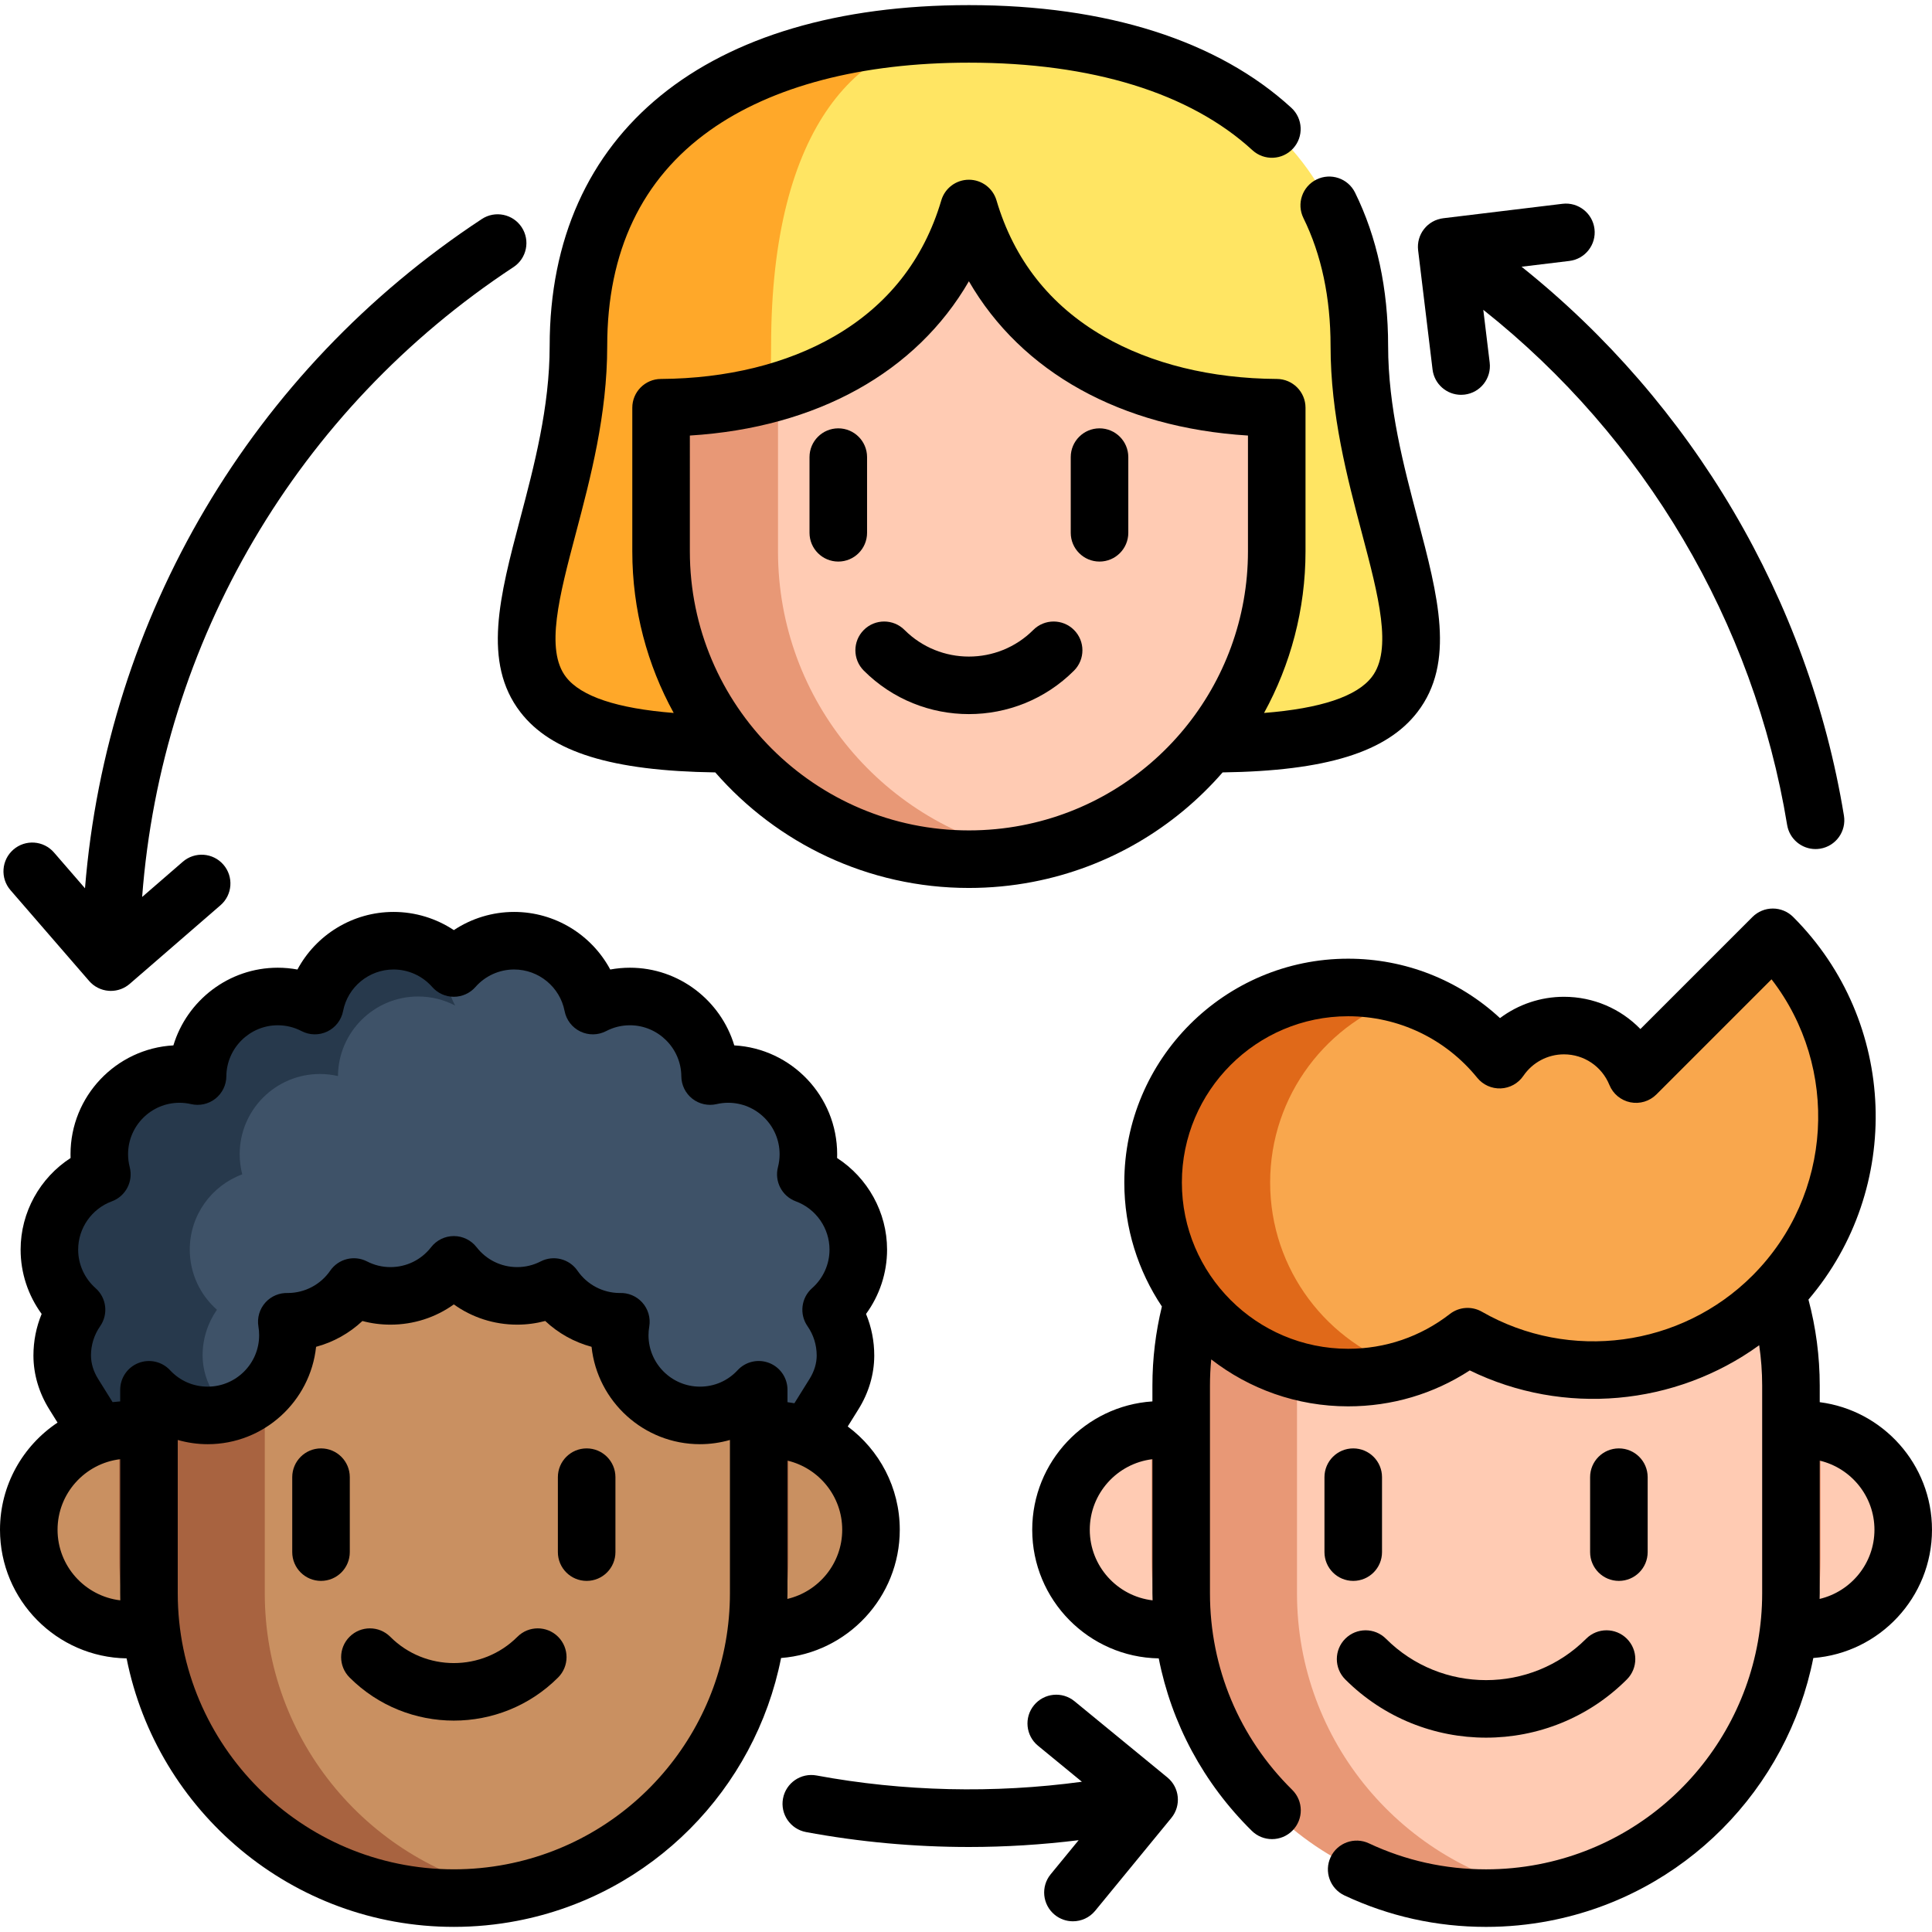<?xml version="1.0" encoding="iso-8859-1"?>
<!-- Generator: Adobe Illustrator 19.0.0, SVG Export Plug-In . SVG Version: 6.00 Build 0)  -->
<svg xmlns="http://www.w3.org/2000/svg" xmlns:xlink="http://www.w3.org/1999/xlink" version="1.1" id="Layer_1" x="0px" y="0px" viewBox="0 0 503.528 503.528" style="enable-background:new 0 0 503.528 503.528;" xml:space="preserve" width="512" height="512">
<g>
	<g>
		<g>
			<path style="fill:#FFCBB3;" d="M496.031,398.691c0,13.673-10.53,24.878-23.919,25.949c-0.698,0.059-1.409,0.089-2.119,0.089     c-1.823,0-3.599-0.184-5.315-0.545h-156.83c-1.717,0.361-3.492,0.545-5.315,0.545h-0.018c-14.377-0.012-26.02-11.66-26.02-26.038     c0-13.555,10.358-24.688,23.593-25.913c0.805-0.083,1.622-0.118,2.444-0.118c1.095,0,2.166,0.065,3.226,0.195h161.009     c1.06-0.13,2.131-0.195,3.226-0.195c1.545,0,3.06,0.136,4.528,0.397C486.744,375.193,496.031,385.859,496.031,398.691z"/>
			<path style="fill:#E89876;" d="M474.521,373.056v32.981c0,6.404-0.835,12.637-2.409,18.604c-0.698,0.059-1.409,0.089-2.119,0.089     c-1.823,0-3.599-0.184-5.315-0.545h-156.83c-1.717,0.361-3.492,0.545-5.315,0.545h-0.018c-1.586-5.996-2.427-12.252-2.427-18.692     v-33.259c0.805-0.083,1.622-0.118,2.444-0.118c1.095,0,2.166,0.065,3.226,0.195h161.009c1.06-0.13,2.131-0.195,3.226-0.195     C471.538,372.66,473.053,372.796,474.521,373.056z"/>
			<path style="fill:#E89876;" d="M466.766,361.123v54.112c0,38.722-27.701,70.975-64.369,78.025     c-4.883,0.941-9.932,1.432-15.094,1.432c-43.884,0-79.457-35.573-79.457-79.457v-54.112c0-43.884,35.573-79.463,79.457-79.463     c5.161,0,10.21,0.491,15.094,1.433c15.893,3.054,30.098,10.844,41.096,21.841C457.87,319.317,466.766,339.182,466.766,361.123z"/>
			<path style="fill:#FFCBB3;" d="M466.766,361.123v54.112c0,38.722-27.701,70.975-64.369,78.025     c-36.668-7.05-64.369-39.302-64.369-78.025v-54.112c0-38.722,27.701-70.981,64.369-78.03     c15.893,3.054,30.098,10.844,41.096,21.841C457.87,319.317,466.766,339.182,466.766,361.123z"/>
			<path style="fill:#F9A74D;" d="M462.042,244.288l-35.647,35.647c-3.02-7.415-10.288-12.647-18.788-12.647     c-6.975,0-13.126,3.522-16.777,8.883c-9.316-11.477-23.532-18.813-39.468-18.813c-28.076,0-50.835,22.76-50.835,50.835     c0,28.076,22.76,50.835,50.835,50.835c11.729,0,22.521-3.982,31.122-10.654c25.245,14.469,57.996,10.936,79.559-10.626     C487.85,311.939,487.85,270.096,462.042,244.288z"/>
			<path style="fill:#E06919;" d="M331.031,308.193c0,22.759,14.957,42.03,35.576,48.505c-4.804,1.516-9.931,2.329-15.247,2.329     c-28.075,0-50.835-22.759-50.835-50.835c0-28.076,22.759-50.835,50.835-50.835c5.316,0,10.432,0.814,15.247,2.329     C345.988,266.163,331.031,285.434,331.031,308.193z"/>
		</g>
		<g>
			<path style="fill:#3E5268;" d="M210.815,373.844l6.559-10.526c1.867-2.996,2.965-6.438,2.978-9.968c0-0.026,0-0.053,0-0.079     c0-4.425-1.384-8.536-3.737-11.918c4.338-3.83,7.079-9.425,7.079-15.668c0-9.004-5.695-16.677-13.676-19.618     c0.434-1.678,0.668-3.436,0.668-5.247c0-11.551-9.365-20.909-20.909-20.909c-1.618,0-3.188,0.187-4.706,0.541     c-0.087-11.47-9.412-20.741-20.902-20.741c-3.483,0-6.771,0.862-9.659,2.366c-1.865-9.632-10.341-16.905-20.521-16.905     c-6.263,0-11.878,2.754-15.708,7.112c-3.83-4.358-9.445-7.112-15.708-7.112c-10.18,0-18.656,7.273-20.521,16.905     c-2.888-1.504-6.176-2.366-9.659-2.366c-11.49,0-20.815,9.271-20.902,20.741c-1.517-0.354-3.088-0.541-4.706-0.541     c-11.544,0-20.909,9.358-20.909,20.909c0,1.811,0.234,3.569,0.668,5.247c-7.981,2.941-13.676,10.615-13.676,19.618     c0,6.243,2.741,11.838,7.079,15.668c-2.353,3.382-3.737,7.493-3.737,11.918c0,0.026,0,0.053,0,0.079     c0.013,3.53,1.111,6.972,2.978,9.968l6.559,10.526"/>
			<path style="fill:#27394C;" d="M118.644,262.076c-2.888-1.504-6.176-2.366-9.659-2.366c-11.49,0-20.815,9.271-20.902,20.741     c-1.517-0.354-3.088-0.541-4.706-0.541c-11.544,0-20.909,9.358-20.909,20.909c0,1.811,0.234,3.569,0.668,5.247     c-7.981,2.941-13.676,10.615-13.676,19.618c0,6.243,2.741,11.838,7.079,15.668c-2.353,3.382-3.737,7.493-3.737,11.918v0.08     c0.013,3.529,1.11,6.972,2.975,9.966l6.564,10.528h-36.59l-6.557-10.528c-1.865-2.995-2.968-6.437-2.981-9.966v-0.08     c0-4.425,1.384-8.536,3.737-11.918c-4.338-3.83-7.079-9.425-7.079-15.668c0-9.004,5.695-16.677,13.676-19.618     c-0.434-1.678-0.668-3.436-0.668-5.247c0-11.551,9.365-20.909,20.909-20.909c1.618,0,3.188,0.187,4.706,0.541     c0.087-11.47,9.412-20.741,20.902-20.741c3.483,0,6.771,0.862,9.659,2.366c1.865-9.632,10.341-16.905,20.521-16.905     c5.341,0,10.214,2.005,13.903,5.307C116.204,254.784,116.859,259.002,118.644,262.076z"/>
			<path style="fill:#C99061;" d="M227.005,398.691c0,13.673-10.53,24.877-23.919,25.949c-0.698,0.059-1.409,0.089-2.119,0.089     c-1.823,0-3.599-0.184-5.315-0.545H38.824c-1.717,0.361-3.492,0.545-5.315,0.545h-0.018c-14.377-0.012-26.02-11.66-26.02-26.037     c0-13.554,10.358-24.688,23.593-25.913c0.805-0.083,1.622-0.118,2.444-0.118c1.095,0,2.166,0.065,3.226,0.195h161.007     c1.06-0.13,2.131-0.195,3.226-0.195c1.545,0,3.06,0.136,4.528,0.397C217.718,375.192,227.005,385.858,227.005,398.691z"/>
			<path style="fill:#A86340;" d="M205.495,373.056v32.98c0,6.404-0.835,12.637-2.409,18.603c-0.698,0.059-1.409,0.089-2.119,0.089     c-1.823,0-3.599-0.184-5.315-0.545H38.824c-1.717,0.361-3.492,0.545-5.315,0.545h-0.018c-1.586-5.996-2.427-12.252-2.427-18.692     v-33.259c0.805-0.083,1.622-0.118,2.444-0.118c1.095,0,2.166,0.065,3.226,0.195h161.007c1.06-0.13,2.131-0.195,3.226-0.195     C202.512,372.659,204.027,372.795,205.495,373.056z"/>
			<path style="fill:#A86340;" d="M197.739,362.209v53.027c0,38.722-27.7,70.974-64.37,78.019c-4.88,0.942-9.926,1.437-15.093,1.437     c-43.883,0-79.45-35.574-79.45-79.457v-53.02c3.817,4.111,9.264,6.678,15.314,6.678c5.815,0,11.076-2.373,14.866-6.21     c3.73-3.777,6.036-8.964,6.036-14.692c0-1.197-0.1-2.366-0.294-3.509c0.087,0.007,0.174,0.007,0.261,0.007     c7.146,0,13.449-3.583,17.225-9.057c2.861,1.471,6.096,2.306,9.539,2.306c6.711,0,12.687-3.168,16.51-8.088     c3.823,4.92,9.793,8.088,16.51,8.088c3.436,0,6.678-0.836,9.539-2.306c3.77,5.474,10.08,9.057,17.226,9.057     c0.087,0,0.174,0,0.261-0.007c-0.194,1.143-0.301,2.313-0.301,3.509c0,11.544,9.365,20.902,20.909,20.902     C188.475,368.893,193.929,366.32,197.739,362.209z"/>
			<path style="fill:#C99061;" d="M197.739,362.209v53.027c0,38.722-27.7,70.974-64.37,78.019     c-36.664-7.045-64.363-39.297-64.363-78.019v-52.552c3.73-3.777,6.036-8.964,6.036-14.692c0-1.197-0.1-2.366-0.294-3.509     c0.087,0.007,0.174,0.007,0.261,0.007c7.146,0,13.449-3.583,17.225-9.057c2.861,1.471,6.096,2.306,9.539,2.306     c6.711,0,12.687-3.168,16.51-8.088c3.823,4.92,9.793,8.088,16.51,8.088c3.436,0,6.678-0.836,9.539-2.306     c3.77,5.474,10.08,9.057,17.226,9.057c0.087,0,0.174,0,0.261-0.007c-0.194,1.143-0.301,2.313-0.301,3.509     c0,11.544,9.365,20.902,20.909,20.902C188.475,368.893,193.929,366.32,197.739,362.209z"/>
		</g>
		<g>
			<path style="fill:#FFE563;" d="M315.071,193.838c88.015,0,39.208-46.038,39.208-103.669S308.497,8.834,252.518,8.834     S150.757,32.538,150.757,90.169s-48.808,103.669,39.208,103.669"/>
			<path style="fill:#FFA829;" d="M200.969,90.171c0,57.629-24.724,103.67,19.859,103.67h-30.861     c-88.018,0-39.21-46.041-39.21-103.67c0-57.635,45.784-81.337,101.764-81.337C224.157,8.834,200.969,32.536,200.969,90.171z"/>
			<path style="fill:#E89876;" d="M332.751,106.265V143.7c0,39.097-27.969,71.661-64.992,78.779     c-4.93,0.95-10.028,1.446-15.239,1.446c-44.308,0-80.225-35.917-80.225-80.225v-37.435c10.327-0.06,20.708-1.428,30.473-4.315     c22.716-6.705,42.091-21.652,49.752-47.607C263.468,91.456,298.387,106.062,332.751,106.265z"/>
			<path style="fill:#FFCBB3;" d="M332.751,106.265V143.7c0,39.097-27.969,71.661-64.992,78.779     c-37.023-7.118-64.992-39.682-64.992-78.779v-41.75c22.716-6.705,42.091-21.652,49.752-47.607     C263.468,91.456,298.387,106.062,332.751,106.265z"/>
		</g>
	</g>
	<g>
		<path d="M474.269,365.443v-4.321c0-7.621-0.997-15.14-2.94-22.418c24.618-28.88,23.304-72.432-3.983-99.72    c-1.407-1.406-3.314-2.197-5.304-2.197s-3.896,0.79-5.304,2.197l-29.206,29.206c-5.123-5.283-12.238-8.403-19.927-8.403    c-6.094,0-11.92,1.995-16.666,5.555c-10.71-9.923-24.742-15.485-39.579-15.485c-32.166,0-58.335,26.169-58.335,58.335    c0,11.942,3.613,23.054,9.795,32.31c-1.635,6.716-2.471,13.634-2.471,20.619v4.119c-17.464,1.144-31.325,15.705-31.325,33.451    c0,18.304,14.742,33.221,32.975,33.524c3.334,16.961,11.657,32.523,24.254,44.945c1.461,1.441,3.363,2.16,5.266,2.16    c1.937,0,3.873-0.746,5.34-2.234c2.909-2.949,2.876-7.698-0.074-10.606c-13.823-13.631-21.436-31.829-21.436-51.241v-54.116    c0-2.288,0.116-4.566,0.329-6.829c9.872,7.659,22.249,12.235,35.682,12.235c11.398,0,22.261-3.224,31.698-9.366    c24.495,11.956,53.615,9.237,75.436-6.563c0.509,3.467,0.774,6.98,0.774,10.523v54.116c0,34.45-24.513,64.165-58.291,70.655    c-4.477,0.864-9.076,1.301-13.672,1.301c-10.678,0-20.95-2.28-30.531-6.776c-3.748-1.759-8.216-0.147-9.976,3.603    c-1.76,3.75-0.147,8.216,3.603,9.976c11.591,5.439,24.007,8.197,36.904,8.197c5.547,0,11.103-0.529,16.508-1.572    c35.177-6.76,62.025-34.364,68.784-68.504c17.278-1.336,30.931-15.812,30.931-33.427    C503.528,381.653,490.747,367.551,474.269,365.443z M284.023,398.691c0-9.469,7.145-17.289,16.325-18.387v34.934    c0,0.62,0.033,1.235,0.045,1.853C291.191,416.014,284.023,408.179,284.023,398.691z M456.739,332.444    c-18.656,18.655-47.656,22.53-70.526,9.423c-2.637-1.511-5.925-1.281-8.326,0.581c-7.658,5.94-16.831,9.081-26.526,9.081    c-23.895,0-43.335-19.44-43.335-43.335s19.44-43.335,43.335-43.335c13.108,0,25.371,5.846,33.645,16.04    c1.494,1.84,3.765,2.863,6.137,2.767c2.368-0.099,4.55-1.312,5.885-3.271c2.392-3.51,6.347-5.606,10.579-5.606    c5.222,0,9.87,3.131,11.843,7.976c0.948,2.327,2.998,4.025,5.461,4.523c2.462,0.496,5.012-0.271,6.789-2.048l30.006-30.006    C479.438,278.191,477.784,311.398,456.739,332.444z M474.236,416.721c0.009-0.495,0.033-0.986,0.033-1.482v-34.56    c8.163,1.938,14.26,9.269,14.26,18.014C488.528,407.452,482.415,414.794,474.236,416.721z"/>
		<path d="M361.215,427.095c-2.93-2.929-7.678-2.929-10.607,0c-2.929,2.929-2.929,7.677,0,10.606    c10.118,10.118,23.408,15.177,36.698,15.177s26.58-5.059,36.698-15.177c2.929-2.929,2.929-7.677,0-10.606    c-2.93-2.929-7.678-2.929-10.607,0C399.01,441.481,375.602,441.481,361.215,427.095z"/>
		<path d="M352.689,377.489c-4.143,0-7.5,3.358-7.5,7.5v19.532c0,4.142,3.357,7.5,7.5,7.5s7.5-3.358,7.5-7.5v-19.532    C360.189,380.847,356.832,377.489,352.689,377.489z"/>
		<path d="M429.423,404.521v-19.532c0-4.142-3.357-7.5-7.5-7.5s-7.5,3.358-7.5,7.5v19.532c0,4.142,3.357,7.5,7.5,7.5    S429.423,408.663,429.423,404.521z"/>
		<path d="M234.503,398.691c0-11.012-5.338-20.8-13.562-26.917l2.798-4.49c2.672-4.288,4.095-9.097,4.113-13.906    c0-0.01,0-0.098,0-0.108c0-3.754-0.73-7.417-2.141-10.826c3.53-4.826,5.482-10.688,5.482-16.76c0-9.742-5.05-18.717-13.025-23.877    c0.012-0.329,0.018-0.659,0.018-0.989c0-15.129-11.889-27.534-26.813-28.365c-3.526-11.687-14.416-20.244-27.202-20.244    c-1.72,0-3.438,0.159-5.127,0.47c-4.839-9.031-14.373-15.009-25.053-15.009c-5.641,0-11.096,1.679-15.709,4.741    c-4.613-3.062-10.067-4.741-15.708-4.741c-10.68,0-20.214,5.978-25.053,15.009c-1.689-0.311-3.407-0.47-5.127-0.47    c-12.786,0-23.676,8.557-27.202,20.244c-14.925,0.83-26.813,13.235-26.813,28.365c0,0.33,0.006,0.659,0.018,0.989    c-7.976,5.159-13.025,14.134-13.025,23.877c0,6.072,1.952,11.934,5.482,16.761c-1.41,3.409-2.141,7.072-2.141,10.825    c0,0.01,0,0.098,0,0.108c0.019,4.809,1.441,9.617,4.113,13.905l2.17,3.483C5.965,376.781,0,387.051,0,398.691    c0,18.311,14.753,33.232,32.995,33.524c7.919,39.847,43.146,69.978,85.281,69.978c5.554,0,11.109-0.529,16.508-1.572    c35.177-6.759,62.024-34.362,68.783-68.502C220.847,430.785,234.503,416.308,234.503,398.691z M15,398.691    c0-9.469,7.145-17.289,16.326-18.387v34.932c0,0.619,0.01,1.236,0.023,1.852C22.157,416,15,408.171,15,398.691z M190.239,415.235    c0,34.451-24.513,64.166-58.292,70.656c-4.471,0.863-9.07,1.301-13.671,1.301c-39.674,0-71.95-32.28-71.95-71.957v-39.945    c2.521,0.724,5.151,1.103,7.813,1.103c14.641,0,26.729-11.134,28.242-25.379c4.507-1.213,8.656-3.522,12.072-6.728    c2.367,0.633,4.813,0.951,7.318,0.951c6.031,0,11.757-1.868,16.51-5.277c4.754,3.409,10.479,5.277,16.511,5.277    c2.465,0,4.927-0.326,7.306-0.959c3.415,3.21,7.567,5.521,12.077,6.735c1.515,14.245,13.606,25.38,28.25,25.38    c2.662,0,5.292-0.379,7.813-1.103V415.235z M200.478,355.227c-2.874-1.127-6.143-0.379-8.238,1.884    c-2.561,2.762-6.046,4.283-9.813,4.283c-7.394,0-13.409-6.012-13.409-13.402c0-0.731,0.065-1.491,0.195-2.258    c0.386-2.275-0.299-4.601-1.854-6.305c-1.497-1.642-3.654-2.536-5.854-2.439c-4.393-0.017-8.501-2.187-10.997-5.812    c-2.14-3.106-6.252-4.14-9.606-2.416c-1.904,0.979-3.96,1.476-6.108,1.476c-4.165,0-8.025-1.892-10.589-5.191    c-1.422-1.828-3.607-2.897-5.922-2.897c-2.315,0-4.501,1.07-5.922,2.898c-2.563,3.299-6.423,5.19-10.588,5.19    c-2.148,0-4.204-0.497-6.11-1.477c-3.354-1.724-7.464-0.69-9.603,2.412c-2.497,3.62-6.596,5.79-11.003,5.816    c-2.2-0.088-4.354,0.798-5.85,2.439c-1.555,1.705-2.239,4.03-1.854,6.305c0.125,0.74,0.188,1.5,0.188,2.258    c0,7.39-6.013,13.402-13.402,13.402c-3.768,0-7.254-1.52-9.817-4.281c-2.098-2.26-5.365-3.006-8.237-1.878    c-2.871,1.127-4.759,3.897-4.759,6.981v3.025c-0.667,0.044-1.327,0.108-1.982,0.19l-3.788-6.079    c-1.198-1.923-1.836-4.009-1.844-6.081c0-2.744,0.827-5.384,2.394-7.635c2.174-3.126,1.661-7.385-1.193-9.905    c-2.887-2.549-4.542-6.21-4.542-10.046c0-5.592,3.524-10.648,8.77-12.581c3.615-1.332,5.633-5.188,4.667-8.918    c-0.284-1.097-0.429-2.23-0.429-3.366c0-7.394,6.015-13.409,13.408-13.409c1.011,0,2.02,0.116,3.001,0.345    c2.218,0.518,4.554-0.001,6.345-1.411c1.79-1.41,2.843-3.557,2.86-5.836c0.056-7.333,6.067-13.298,13.401-13.298    c2.177,0,4.261,0.511,6.195,1.518c2.098,1.094,4.592,1.131,6.724,0.103c2.133-1.029,3.653-3.004,4.104-5.329    c1.215-6.275,6.749-10.83,13.157-10.83c3.854,0,7.526,1.663,10.074,4.563c1.424,1.62,3.477,2.549,5.634,2.549    s4.21-0.929,5.634-2.549c2.548-2.9,6.221-4.563,10.075-4.563c6.408,0,11.942,4.555,13.157,10.83c0.45,2.324,1.971,4.3,4.104,5.329    c2.131,1.029,4.625,0.991,6.724-0.103c1.935-1.007,4.019-1.518,6.195-1.518c7.334,0,13.346,5.966,13.401,13.298    c0.018,2.279,1.07,4.426,2.86,5.836c1.791,1.409,4.124,1.928,6.345,1.411c0.98-0.229,1.99-0.345,3.001-0.345    c7.394,0,13.408,6.015,13.408,13.409c0,1.136-0.145,2.269-0.429,3.366c-0.966,3.73,1.052,7.585,4.667,8.918    c5.245,1.933,8.77,6.989,8.77,12.581c0,3.836-1.655,7.497-4.543,10.045c-2.854,2.521-3.367,6.781-1.192,9.906    c1.565,2.25,2.394,4.89,2.394,7.684c-0.008,2.022-0.646,4.108-1.844,6.031l-3.969,6.37c-0.595-0.109-1.195-0.202-1.8-0.28v-3.233    C205.239,359.124,203.35,356.353,200.478,355.227z M205.206,416.72c0.009-0.496,0.033-0.988,0.033-1.485v-34.559    c8.165,1.937,14.264,9.269,14.264,18.015C219.503,407.452,213.388,414.795,205.206,416.72z"/>
		<path d="M134.851,426.588c-9.137,9.136-24.002,9.136-33.139,0c-2.93-2.929-7.678-2.929-10.607,0    c-2.929,2.929-2.929,7.677,0,10.606c7.493,7.493,17.335,11.239,27.177,11.239s19.684-3.746,27.177-11.239    c2.929-2.929,2.929-7.677,0-10.606C142.528,423.659,137.78,423.659,134.851,426.588z"/>
		<path d="M91.165,404.52v-19.532c0-4.142-3.357-7.5-7.5-7.5s-7.5,3.358-7.5,7.5v19.532c0,4.142,3.357,7.5,7.5,7.5    S91.165,408.662,91.165,404.52z"/>
		<path d="M152.897,377.488c-4.143,0-7.5,3.358-7.5,7.5v19.532c0,4.142,3.357,7.5,7.5,7.5s7.5-3.358,7.5-7.5v-19.532    C160.397,380.846,157.04,377.488,152.897,377.488z"/>
		<path d="M225.132,174.787c7.552,7.551,17.47,11.326,27.388,11.326c9.919,0,19.837-3.775,27.389-11.326    c2.929-2.929,2.929-7.678,0-10.607c-2.929-2.928-7.677-2.929-10.607,0c-9.251,9.253-24.309,9.254-33.562,0    c-2.93-2.929-7.678-2.929-10.607,0C222.203,167.109,222.203,171.858,225.132,174.787z"/>
		<path d="M218.479,146.358c4.143,0,7.5-3.358,7.5-7.5v-19.721c0-4.142-3.357-7.5-7.5-7.5s-7.5,3.358-7.5,7.5v19.721    C210.979,143,214.337,146.358,218.479,146.358z"/>
		<path d="M286.563,146.358c4.143,0,7.5-3.358,7.5-7.5v-19.721c0-4.142-3.357-7.5-7.5-7.5s-7.5,3.358-7.5,7.5v19.721    C279.063,143,282.42,146.358,286.563,146.358z"/>
		<path d="M135.62,185.589c8.039,10.442,23.784,15.335,50.798,15.721c16.094,18.442,39.759,30.115,66.102,30.115    c5.607,0,11.212-0.532,16.655-1.581c19.789-3.805,36.958-14.158,49.469-28.534c26.998-0.389,42.735-5.282,50.771-15.721    c9.96-12.937,5.367-30.301,0.049-50.406c-3.602-13.617-7.685-29.052-7.685-45.013c0-14.918-2.9-28.366-8.619-39.971    c-1.831-3.716-6.327-5.242-10.043-3.412c-3.716,1.831-5.243,6.327-3.412,10.043c4.694,9.525,7.074,20.742,7.074,33.34    c0,17.911,4.348,34.347,8.184,48.849c4.305,16.276,8.023,30.333,2.566,37.42c-3.906,5.075-13.344,8.208-28.083,9.375    c6.901-12.587,10.804-26.97,10.804-42.113v-37.435c0-4.125-3.331-7.476-7.456-7.5c-17.153-0.102-32.779-3.945-45.188-11.114    c-13.951-8.06-23.336-19.981-27.894-35.43c-0.94-3.189-3.868-5.378-7.192-5.378c-0.001,0-0.001,0-0.001,0    c-3.324,0-6.252,2.188-7.193,5.377c-4.561,15.45-13.945,27.371-27.896,35.431c-12.408,7.169-28.031,11.012-45.181,11.114    c-4.125,0.024-7.456,3.375-7.456,7.5V143.7c0,15.252,3.916,29.605,10.79,42.113c-14.735-1.167-24.171-4.3-28.078-9.375    c-5.456-7.087-1.738-21.144,2.567-37.42c3.836-14.501,8.184-30.938,8.184-48.849c0-24.641,8.996-43.539,26.738-56.17    c16.233-11.557,39.582-17.666,67.522-17.666c32.073,0,57.628,7.89,73.9,22.817c3.054,2.8,7.798,2.595,10.598-0.457    c2.8-3.052,2.595-7.797-0.457-10.597C317.471,10.588,288.41,1.333,252.518,1.333c-68.416,0-109.261,33.21-109.261,88.836    c0,15.961-4.083,31.396-7.685,45.013C130.254,155.288,125.661,172.652,135.62,185.589z M179.794,113.514    c33.147-2.053,59.024-16.529,72.725-40.21c13.698,23.681,39.578,38.157,72.732,40.21V143.7c0,34.818-24.774,64.852-58.911,71.414    c-4.514,0.87-9.163,1.311-13.82,1.311c-40.101,0-72.726-32.624-72.726-72.725V113.514z"/>
		<path d="M373.359,96.301c0.461,3.806,3.696,6.599,7.436,6.599c0.301,0,0.605-0.018,0.911-0.055    c4.112-0.498,7.042-4.235,6.544-8.347l-1.666-13.754c41.967,33.281,70.517,81.383,79.189,134.255    c0.604,3.677,3.784,6.287,7.393,6.287c0.403,0,0.812-0.033,1.223-0.1c4.088-0.67,6.857-4.528,6.188-8.615    c-9.231-56.274-39.507-107.487-84.02-143.055l12.462-1.509c4.112-0.498,7.042-4.235,6.544-8.347    c-0.498-4.112-4.248-7.043-8.347-6.544l-31.075,3.763c-1.975,0.239-3.773,1.253-5.001,2.818c-1.228,1.565-1.782,3.554-1.543,5.529    L373.359,96.301z"/>
		<path d="M23.227,255.663c1.302,1.504,3.148,2.428,5.133,2.571c0.179,0.013,0.357,0.019,0.536,0.019    c1.798,0,3.543-0.646,4.91-1.831l23.66-20.493c3.131-2.712,3.471-7.449,0.759-10.58c-2.713-3.131-7.45-3.47-10.579-0.759    l-10.602,9.183c5.04-66.537,40.397-127.035,96.779-164.159c3.459-2.278,4.417-6.929,2.139-10.389    c-2.277-3.459-6.93-4.418-10.389-2.14C65.599,96.575,27.85,160.797,22.152,231.511l-8.081-9.33    c-2.712-3.132-7.448-3.471-10.579-0.759c-3.131,2.712-3.471,7.448-0.759,10.579L23.227,255.663z"/>
		<path d="M304.242,463.238l-24.2-19.854c-3.201-2.627-7.927-2.162-10.556,1.041c-2.627,3.202-2.16,7.928,1.042,10.555l11.444,9.389    c-22.912,3.103-46.537,2.564-69.157-1.635c-4.065-0.755-7.986,1.932-8.743,6.005c-0.756,4.073,1.933,7.987,6.005,8.743    c13.902,2.581,28.181,3.889,42.438,3.889c9.573,0,19.137-0.604,28.604-1.772l-7.285,8.88c-2.627,3.202-2.16,7.928,1.042,10.555    c1.395,1.145,3.079,1.702,4.753,1.702c2.168,0,4.319-0.936,5.803-2.743l19.854-24.2    C307.911,470.591,307.444,465.865,304.242,463.238z"/>
	</g>
</g>















</svg>

